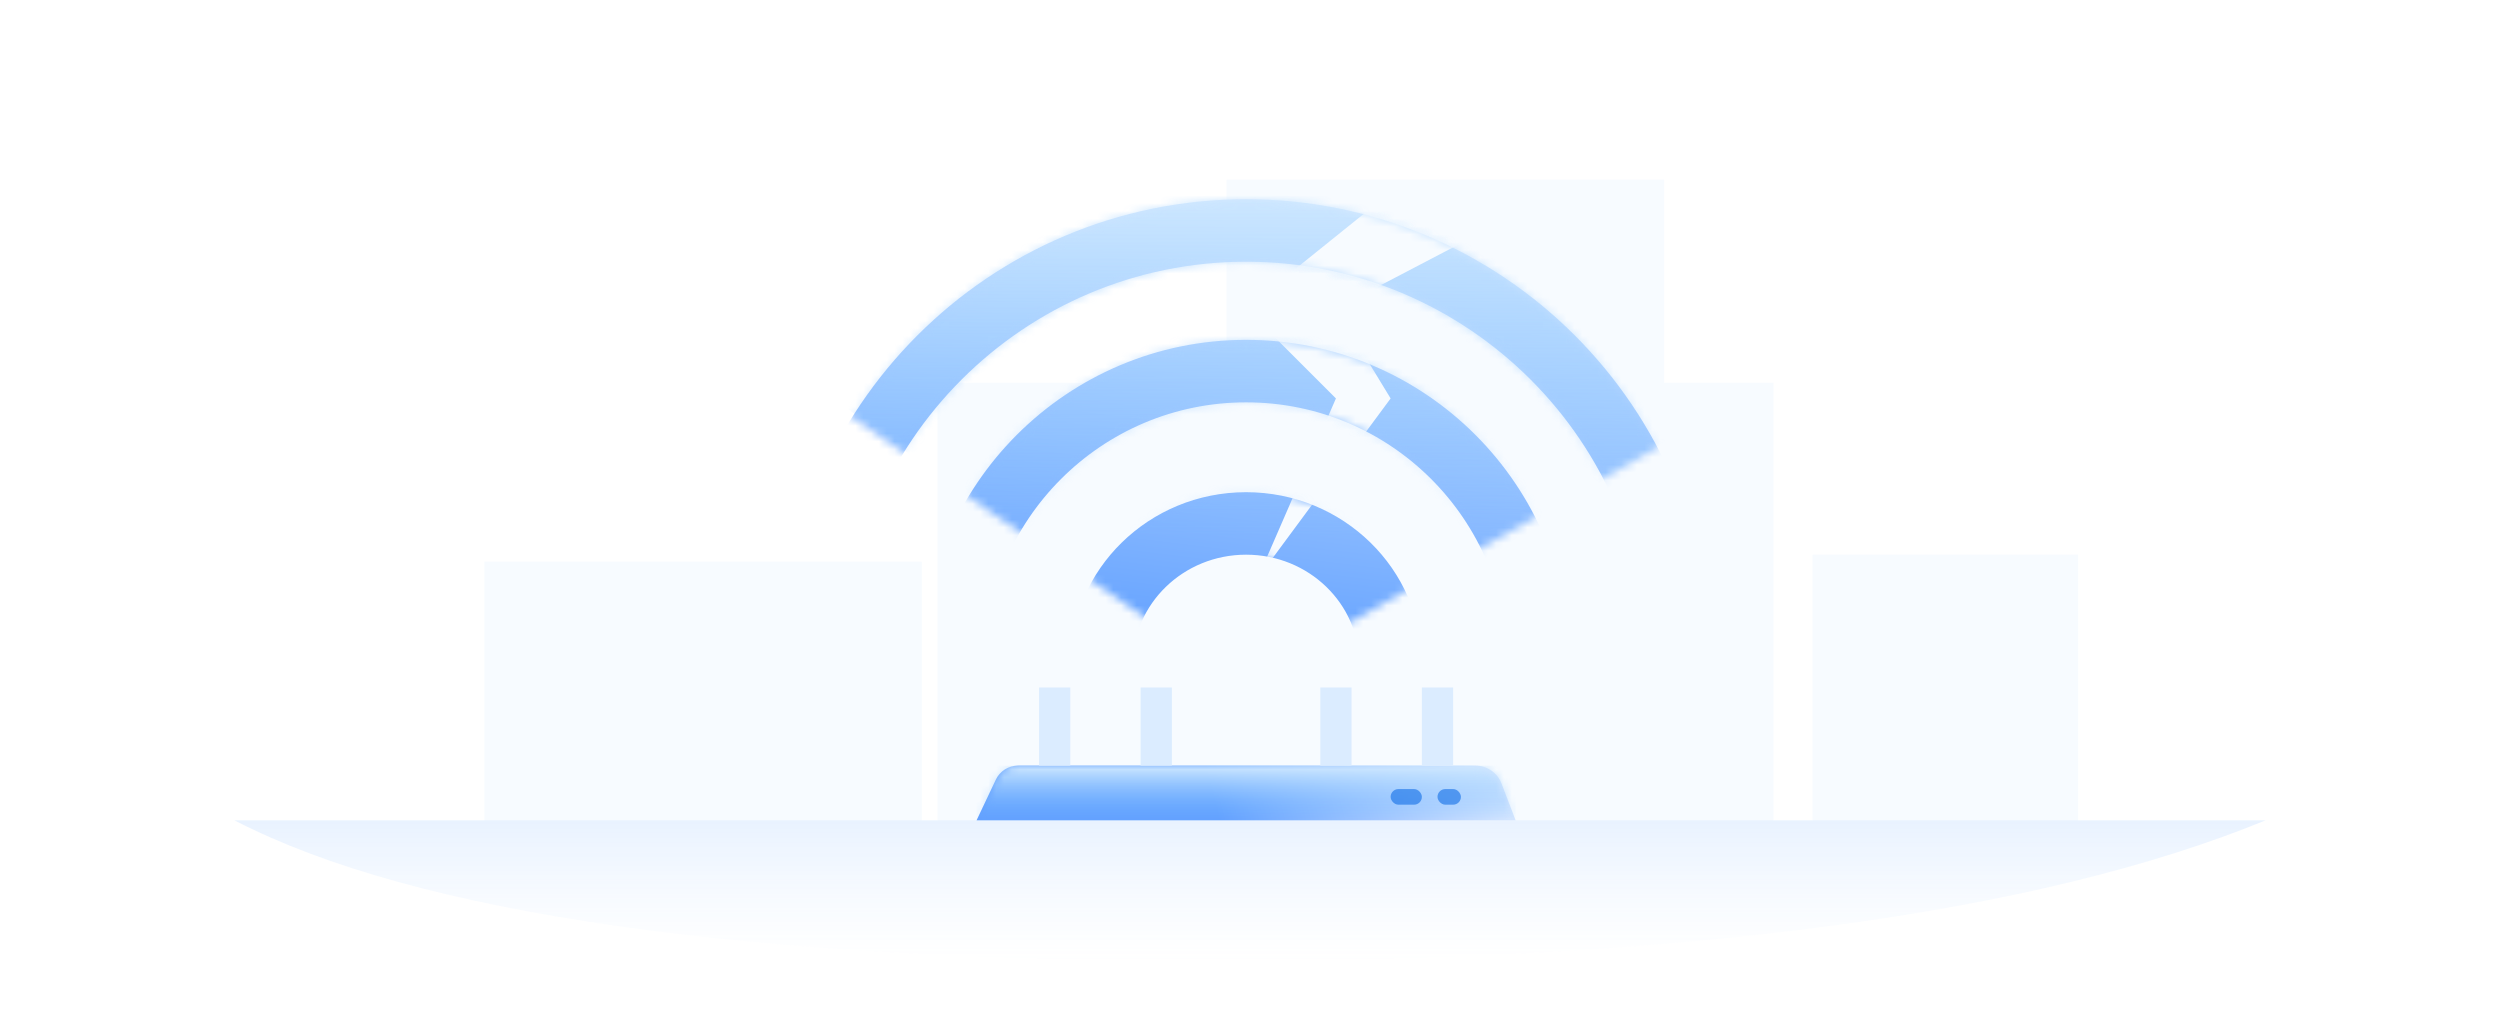 <?xml version="1.0" encoding="UTF-8"?>
<svg width="320px" height="130px" viewBox="0 0 320 130" version="1.1" xmlns="http://www.w3.org/2000/svg" xmlns:xlink="http://www.w3.org/1999/xlink" style="background: #FFFFFF;">
    <title>缺省页/插画/网络异常</title>
    <defs>
        <linearGradient x1="50%" y1="0%" x2="50%" y2="100%" id="linearGradient-1">
            <stop stop-color="#4294FF" stop-opacity="0.119" offset="0%"></stop>
            <stop stop-color="#87BDFF" stop-opacity="0" offset="100%"></stop>
        </linearGradient>
        <linearGradient x1="115.428%" y1="48.662%" x2="43.643%" y2="50.515%" id="linearGradient-2">
            <stop stop-color="#F7FBFF" offset="0%"></stop>
            <stop stop-color="#63A1FF" offset="100%"></stop>
        </linearGradient>
        <path d="M5.298,0 L5.476,0 L5.476,0 L63.212,0 L63.861,0 C65.341,1.84164185e-14 66.667,0.912 67.196,2.294 L67.196,2.294 L67.196,2.294 L69,7 L3.26849658e-13,7 L2.469,1.789 C2.987,0.697 4.088,-2.21948671e-16 5.298,0 Z" id="path-3"></path>
        <pattern id="pattern-5" patternUnits="objectBoundingBox" y="-442.857%" height="542.857%" width="100%">
            <use xlink:href="#image-6" transform="scale(0.135,0.135)"></use>
        </pattern>
        <linearGradient x1="50%" y1="0%" x2="50%" y2="100%" id="linearGradient-7">
            <stop stop-color="#D1E9FF" offset="0%"></stop>
            <stop stop-color="#6BB5FF" stop-opacity="0" offset="100%"></stop>
        </linearGradient>
        <polygon id="path-8" points="0 43 55 80.5 121 43 55.5 0 10 16"></polygon>
        <linearGradient x1="56.137%" y1="0%" x2="50.033%" y2="49.735%" id="linearGradient-10">
            <stop stop-color="#D7EBFF" offset="0%"></stop>
            <stop stop-color="#61A0FF" offset="100%"></stop>
        </linearGradient>
        <path d="M59.5,0 C92.361,0 119,26.639 119,59.5 C119,92.361 92.361,119 59.5,119 C26.639,119 0,92.361 0,59.5 C0,26.639 26.639,0 59.5,0 Z M59.5,8 C31.057,8 8,31.057 8,59.5 C8,87.943 31.057,111 59.5,111 C87.943,111 111,87.943 111,59.5 C111,31.057 87.943,8 59.5,8 Z M59.5,18 C82.42,18 101,36.58 101,59.5 C101,82.42 82.42,101 59.5,101 C36.58,101 18,82.42 18,59.5 C18,36.58 36.58,18 59.5,18 Z M59.5,26 C40.998,26 26,40.998 26,59.5 C26,78.002 40.998,93 59.5,93 C78.002,93 93,78.002 93,59.5 C93,40.998 78.002,26 59.5,26 Z M59.5,37.5 C71.902,37.5 82,47.325 82,59.5 C82,71.675 71.902,81.5 59.5,81.5 C47.098,81.5 37,71.675 37,59.5 C37,47.325 47.098,37.5 59.5,37.5 Z M59.5,45.5 C51.468,45.5 45,51.793 45,59.5 C45,67.207 51.468,73.5 59.5,73.5 C67.532,73.5 74,67.207 74,59.5 C74,51.793 67.532,45.5 59.5,45.5 Z" id="path-11"></path>
        <pattern id="pattern-13" patternUnits="objectBoundingBox" x="0%" width="100%" height="100%">
            <use xlink:href="#image-14" transform="scale(0.232,0.232)"></use>
        </pattern>
        <linearGradient x1="50%" y1="0%" x2="50%" y2="100%" id="linearGradient-15">
            <stop stop-color="#D1E9FF" offset="0%"></stop>
            <stop stop-color="#6BB5FF" stop-opacity="0" offset="100%"></stop>
        </linearGradient>
    </defs>
    <g id="缺省页/插画/网络异常" stroke="none" stroke-width="1" fill="none" fill-rule="evenodd">
        <rect fill="#FFFFFF" x="0" y="0" width="320" height="130"></rect>
        <g id="编组-2备份" transform="translate(30, 7)">
            <path d="M183,16 L183,42 L197,42 L197,98 L90,98 L90,42 L127,42 L127,16 L183,16 Z M236,64 L236,98 L202,98 L202,64 L236,64 Z M88,64.895 L88,98 L32,98 L32,64.895 L88,64.895 Z" id="形状结合" fill-opacity="0.032" fill="#008CFF"></path>
            <path d="M0,98 L260,98 C230.747,110 185.907,116 125.479,116 C65.052,116 23.225,110 0,98 Z" id="路径-44备份" fill="url(#linearGradient-1)"></path>
            <g id="矩形" transform="translate(95, 91)">
                <mask id="mask-4" fill="white">
                    <use xlink:href="#path-3"></use>
                </mask>
                <g id="蒙版" fill-rule="nonzero">
                    <use fill="url(#linearGradient-2)" xlink:href="#path-3"></use>
                    <use fill-opacity="0.4" fill="url(#pattern-5)" style="mix-blend-mode: color-burn;" xlink:href="#path-3"></use>
                </g>
                <polygon fill="url(#linearGradient-7)" mask="url(#mask-4)" points="-1.47082346e-12 4.4408921e-16 69 4.4408921e-16 69 7 -1.47082346e-12 7"></polygon>
            </g>
            <rect id="矩形" fill="#DBECFF" x="103" y="81" width="4" height="10"></rect>
            <rect id="矩形备份-5" fill="#DBECFF" x="116" y="81" width="4" height="10"></rect>
            <rect id="矩形备份-6" fill="#DBECFF" x="139" y="81" width="4" height="10"></rect>
            <rect id="矩形备份-7" fill="#DBECFF" x="152" y="81" width="4" height="10"></rect>
            <rect id="矩形" fill-opacity="0.544" fill="#0063E4" x="148" y="94" width="4" height="2" rx="1"></rect>
            <rect id="矩形备份-8" fill-opacity="0.544" fill="#0063E4" x="154" y="94" width="3" height="2" rx="1"></rect>
            <g id="编组" transform="translate(74, 0)">
                <mask id="mask-9" fill="white">
                    <use xlink:href="#path-8"></use>
                </mask>
                <g id="蒙版"></g>
                <g mask="url(#mask-9)" id="矩形">
                    <g transform="translate(-4, 18.5)">
                        <mask id="mask-12" fill="white">
                            <use xlink:href="#path-11"></use>
                        </mask>
                        <g id="蒙版" fill-rule="nonzero">
                            <use fill="url(#linearGradient-10)" xlink:href="#path-11"></use>
                            <use fill-opacity="0.4" fill="url(#pattern-13)" style="mix-blend-mode: color-burn;" xlink:href="#path-11"></use>
                        </g>
                        <polygon fill="url(#linearGradient-15)" mask="url(#mask-12)" points="4 23.5 31 -2.5 94 -1.9673152e-13 118 28 94 43 30.5 43"></polygon>
                        <polygon id="路径-2" fill="#F7FBFF" mask="url(#mask-12)" points="80 -2.5 59.5 14 71 25.5 61 48.5 78 25.5 71 14 93 2.5"></polygon>
                    </g>
                </g>
            </g>
        </g>
    </g>
</svg>